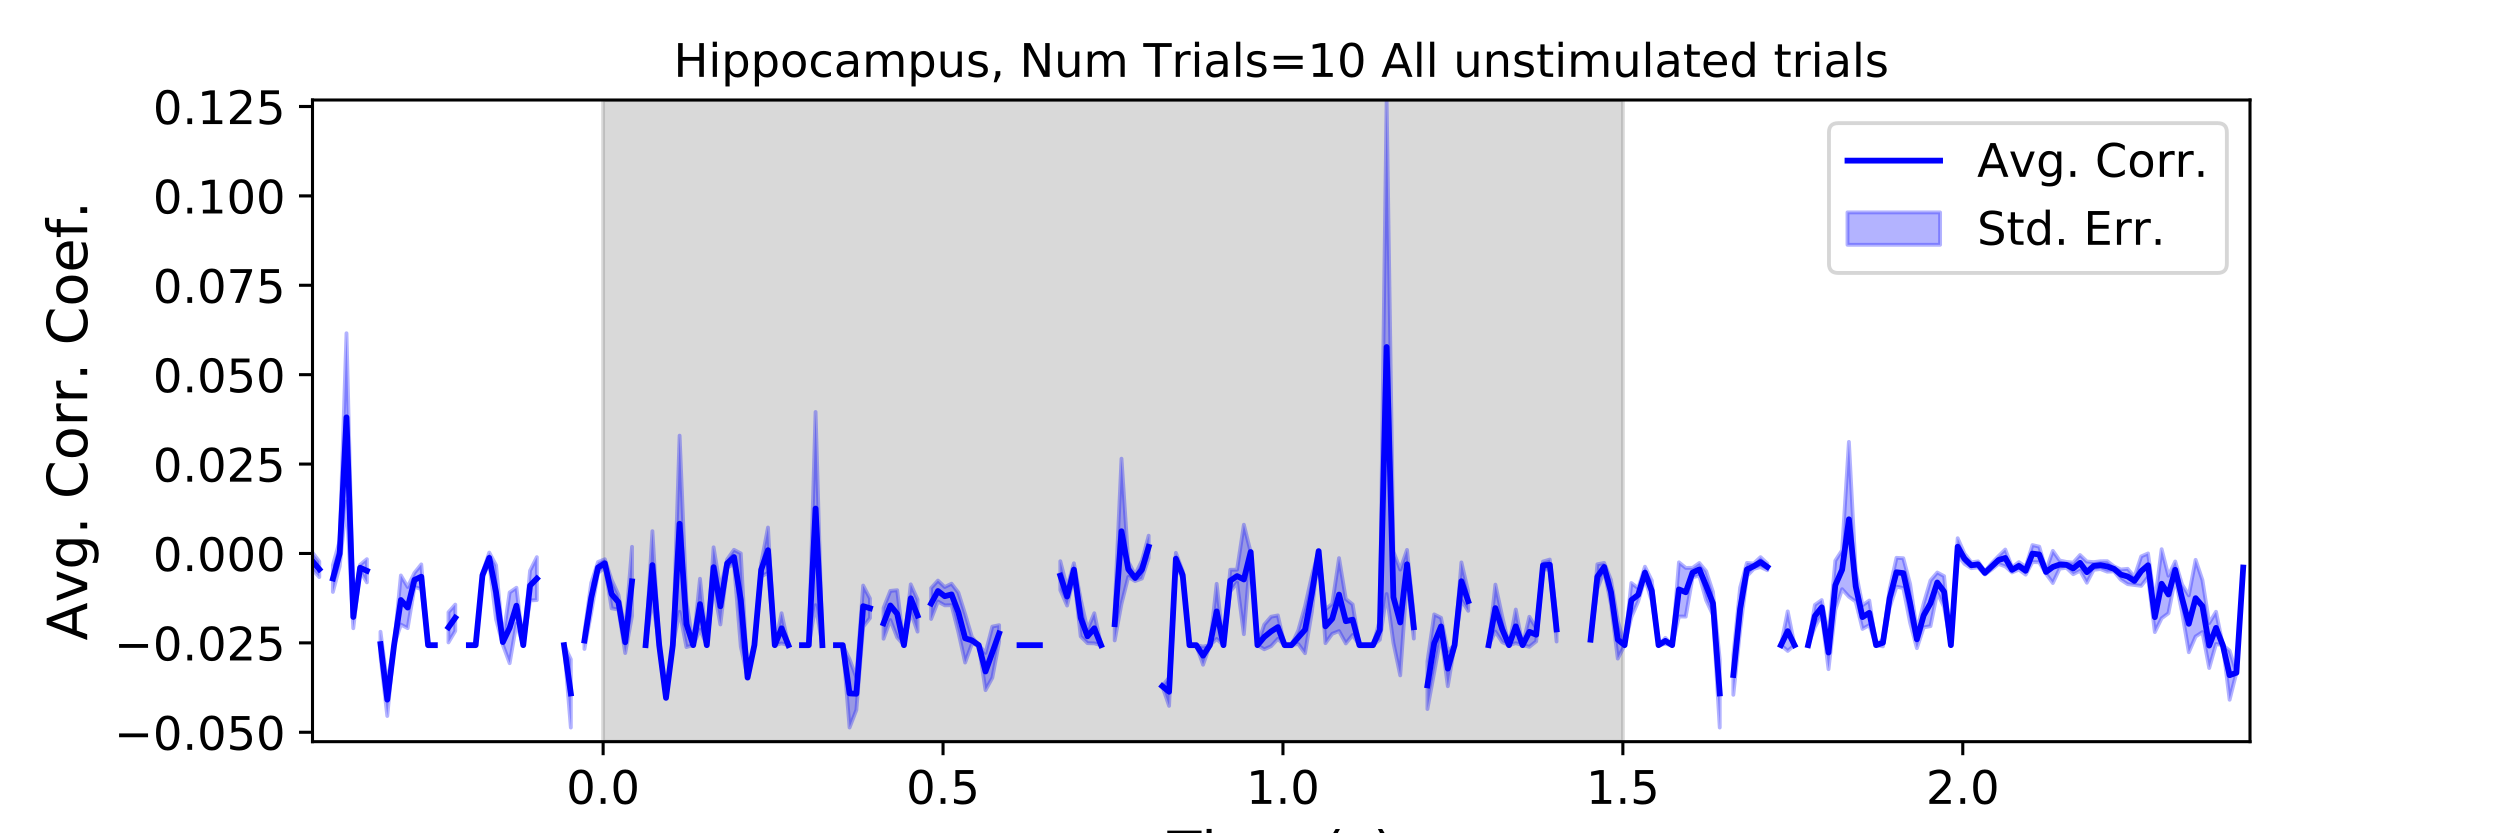 <?xml version="1.0" encoding="utf-8" standalone="no"?>
<!DOCTYPE svg PUBLIC "-//W3C//DTD SVG 1.1//EN"
  "http://www.w3.org/Graphics/SVG/1.1/DTD/svg11.dtd">
<!-- Created with matplotlib (https://matplotlib.org/) -->
<svg height="216pt" version="1.1" viewBox="0 0 648 216" width="648pt" xmlns="http://www.w3.org/2000/svg" xmlns:xlink="http://www.w3.org/1999/xlink">
 <defs>
  <style type="text/css">
*{stroke-linecap:butt;stroke-linejoin:round;}
  </style>
 </defs>
 <g id="figure_1">
  <g id="patch_1">
   <path d="M 0 216 
L 648 216 
L 648 0 
L 0 0 
z
" style="fill:#ffffff;"/>
  </g>
  <g id="axes_1">
   <g id="patch_2">
    <path d="M 81 192.24 
L 583.2 192.24 
L 583.2 25.92 
L 81 25.92 
z
" style="fill:#ffffff;"/>
   </g>
   <g id="PolyCollection_1">
    <defs>
     <path d="M 156.33 -23.76 
L 156.33 -190.08 
L 420.646 -190.08 
L 420.646 -23.76 
L 420.646 -23.76 
L 156.33 -23.76 
z
" id="m505af406de" style="stroke:#808080;stroke-opacity:0.3;"/>
    </defs>
    <g clip-path="url(#p59d09632db)">
     <use style="fill:#808080;fill-opacity:0.3;stroke:#808080;stroke-opacity:0.3;" x="0" xlink:href="#m505af406de" y="216"/>
    </g>
   </g>
   <g id="PolyCollection_2">
    <path clip-path="url(#p59d09632db)" d="M 81 143.257 
L 81 147.644 
L 82.762 149.578 
L 82.762 145.536 
L 82.762 145.536 
L 81 143.257 
z
" style="fill:#0000ff;fill-opacity:0.3;stroke:#0000ff;stroke-opacity:0.3;"/>
    <path clip-path="url(#p59d09632db)" d="M 86.286 146.466 
L 86.286 153.433 
L 88.048 146.798 
L 89.811 129.986 
L 91.573 162.837 
L 93.335 147.914 
L 95.097 150.947 
L 95.097 144.935 
L 95.097 144.935 
L 93.335 146.406 
L 91.573 156.987 
L 89.811 86.378 
L 88.048 140.179 
L 86.286 146.466 
z
" style="fill:#0000ff;fill-opacity:0.3;stroke:#0000ff;stroke-opacity:0.3;"/>
    <path clip-path="url(#p59d09632db)" d="M 98.621 163.76 
L 98.621 170.154 
L 100.383 185.586 
L 102.145 167.224 
L 103.907 161.891 
L 105.669 162.818 
L 107.432 152.134 
L 109.194 152.678 
L 110.956 167.224 
L 112.718 167.224 
L 112.718 167.224 
L 112.718 167.224 
L 110.956 167.224 
L 109.194 146.29 
L 107.432 148.482 
L 105.669 152.145 
L 103.907 149.155 
L 102.145 167.224 
L 100.383 177.099 
L 98.621 163.76 
z
" style="fill:#0000ff;fill-opacity:0.3;stroke:#0000ff;stroke-opacity:0.3;"/>
    <path clip-path="url(#p59d09632db)" d="M 116.242 158.699 
L 116.242 166.513 
L 118.004 163.544 
L 118.004 156.712 
L 118.004 156.712 
L 116.242 158.699 
z
" style="fill:#0000ff;fill-opacity:0.3;stroke:#0000ff;stroke-opacity:0.3;"/>
    <path clip-path="url(#p59d09632db)" d="M 121.528 167.224 
L 121.528 167.224 
L 123.291 167.224 
L 125.053 149.766 
L 126.815 145.988 
L 128.577 160.517 
L 130.339 167.155 
L 132.101 171.901 
L 133.863 161.646 
L 135.625 167.224 
L 137.387 155.64 
L 139.149 155.542 
L 139.149 144.408 
L 139.149 144.408 
L 137.387 147.927 
L 135.625 167.224 
L 133.863 152.342 
L 132.101 153.558 
L 130.339 165.708 
L 128.577 146.524 
L 126.815 143.225 
L 125.053 148.45 
L 123.291 167.224 
L 121.528 167.224 
z
" style="fill:#0000ff;fill-opacity:0.3;stroke:#0000ff;stroke-opacity:0.3;"/>
    <path clip-path="url(#p59d09632db)" d="M 142.674 192.24 
L 142.674 192.24 
L 142.674 192.24 
L 142.674 192.24 
z
" style="fill:#0000ff;fill-opacity:0.3;stroke:#0000ff;stroke-opacity:0.3;"/>
    <path clip-path="url(#p59d09632db)" d="M 146.198 167.224 
L 146.198 167.224 
L 147.96 188.577 
L 147.96 170.888 
L 147.96 170.888 
L 146.198 167.224 
z
" style="fill:#0000ff;fill-opacity:0.3;stroke:#0000ff;stroke-opacity:0.3;"/>
    <path clip-path="url(#p59d09632db)" d="M 151.484 163.844 
L 151.484 168.208 
L 153.246 158.799 
L 155.008 148.511 
L 156.771 147.056 
L 158.533 157.685 
L 160.295 158.008 
L 162.057 169.272 
L 163.819 159.655 
L 163.819 141.734 
L 163.819 141.734 
L 162.057 163.66 
L 160.295 154.15 
L 158.533 150.313 
L 156.771 144.953 
L 155.008 145.668 
L 153.246 151.077 
L 151.484 163.844 
z
" style="fill:#0000ff;fill-opacity:0.3;stroke:#0000ff;stroke-opacity:0.3;"/>
    <path clip-path="url(#p59d09632db)" d="M 167.343 167.224 
L 167.343 167.224 
L 169.105 155.275 
L 170.867 167.224 
L 172.629 180.882 
L 174.392 167.224 
L 176.154 158.578 
L 177.916 167.723 
L 179.678 167.224 
L 181.44 163.158 
L 183.202 167.224 
L 184.964 152.168 
L 186.726 161.858 
L 188.488 147.044 
L 190.251 146.269 
L 192.013 167.62 
L 193.775 175.628 
L 195.537 167.224 
L 197.299 149.398 
L 199.061 148.484 
L 200.823 167.224 
L 202.585 166.763 
L 204.347 167.224 
L 204.347 167.224 
L 204.347 167.224 
L 202.585 158.945 
L 200.823 167.224 
L 199.061 136.734 
L 197.299 145.946 
L 195.537 167.224 
L 193.775 175.628 
L 192.013 143.44 
L 190.251 142.51 
L 188.488 144.999 
L 186.726 152.453 
L 184.964 141.86 
L 183.202 167.224 
L 181.44 150.012 
L 179.678 167.224 
L 177.916 155.797 
L 176.154 112.914 
L 174.392 167.224 
L 172.629 180.882 
L 170.867 167.224 
L 169.105 137.677 
L 167.343 167.224 
z
" style="fill:#0000ff;fill-opacity:0.3;stroke:#0000ff;stroke-opacity:0.3;"/>
    <path clip-path="url(#p59d09632db)" d="M 207.872 167.224 
L 207.872 167.224 
L 209.634 167.224 
L 211.396 156.855 
L 213.158 167.224 
L 213.158 167.224 
L 213.158 167.224 
L 211.396 106.786 
L 209.634 167.224 
L 207.872 167.224 
z
" style="fill:#0000ff;fill-opacity:0.3;stroke:#0000ff;stroke-opacity:0.3;"/>
    <path clip-path="url(#p59d09632db)" d="M 216.682 167.224 
L 216.682 167.224 
L 218.444 167.224 
L 220.206 188.577 
L 221.968 184.022 
L 223.731 162.469 
L 225.493 160.192 
L 225.493 155.12 
L 225.493 155.12 
L 223.731 151.773 
L 221.968 175.614 
L 220.206 170.888 
L 218.444 167.224 
L 216.682 167.224 
z
" style="fill:#0000ff;fill-opacity:0.3;stroke:#0000ff;stroke-opacity:0.3;"/>
    <path clip-path="url(#p59d09632db)" d="M 229.017 157.568 
L 229.017 165.568 
L 230.779 160.719 
L 232.541 165.219 
L 234.303 167.224 
L 236.065 158.697 
L 237.827 163.722 
L 237.827 155.403 
L 237.827 155.403 
L 236.065 151.462 
L 234.303 167.224 
L 232.541 152.982 
L 230.779 153.155 
L 229.017 157.568 
z
" style="fill:#0000ff;fill-opacity:0.3;stroke:#0000ff;stroke-opacity:0.3;"/>
    <path clip-path="url(#p59d09632db)" d="M 241.352 152.421 
L 241.352 160.442 
L 243.114 155.908 
L 244.876 156.911 
L 246.638 156.857 
L 248.4 163.811 
L 250.162 171.735 
L 251.924 166.863 
L 253.686 167.224 
L 255.448 178.882 
L 257.211 175.68 
L 258.973 166.335 
L 258.973 162.044 
L 258.973 162.044 
L 257.211 162.41 
L 255.448 169.224 
L 253.686 167.224 
L 251.924 165.118 
L 250.162 159.155 
L 248.4 153.581 
L 246.638 151.292 
L 244.876 152.157 
L 243.114 150.484 
L 241.352 152.421 
z
" style="fill:#0000ff;fill-opacity:0.3;stroke:#0000ff;stroke-opacity:0.3;"/>
    <path clip-path="url(#p59d09632db)" d="M 264.259 167.224 
L 264.259 167.224 
L 266.021 167.224 
L 267.783 167.224 
L 269.545 167.224 
L 269.545 167.224 
L 269.545 167.224 
L 267.783 167.224 
L 266.021 167.224 
L 264.259 167.224 
z
" style="fill:#0000ff;fill-opacity:0.3;stroke:#0000ff;stroke-opacity:0.3;"/>
    <path clip-path="url(#p59d09632db)" d="M 274.832 145.468 
L 274.832 152.961 
L 276.594 156.966 
L 278.356 149.292 
L 280.118 164.957 
L 281.88 166.706 
L 283.642 166.763 
L 285.404 167.224 
L 285.404 167.224 
L 285.404 167.224 
L 283.642 158.945 
L 281.88 163.144 
L 280.118 155.353 
L 278.356 146 
L 276.594 152.272 
L 274.832 145.468 
z
" style="fill:#0000ff;fill-opacity:0.3;stroke:#0000ff;stroke-opacity:0.3;"/>
    <path clip-path="url(#p59d09632db)" d="M 288.928 157.564 
L 288.928 165.993 
L 290.691 156.512 
L 292.453 149.526 
L 294.215 150.606 
L 295.977 149.959 
L 297.739 144.634 
L 297.739 138.85 
L 297.739 138.85 
L 295.977 145.356 
L 294.215 149.004 
L 292.453 145.576 
L 290.691 118.89 
L 288.928 157.564 
z
" style="fill:#0000ff;fill-opacity:0.3;stroke:#0000ff;stroke-opacity:0.3;"/>
    <path clip-path="url(#p59d09632db)" d="M 301.263 177.855 
L 301.263 177.855 
L 303.025 182.964 
L 304.787 146.342 
L 306.549 150.062 
L 308.312 167.224 
L 310.074 167.224 
L 311.836 172.305 
L 313.598 167.224 
L 315.36 165.618 
L 317.122 167.224 
L 318.884 153.328 
L 320.646 150.995 
L 322.408 164.384 
L 324.171 143.082 
L 325.933 167.224 
L 327.695 168.297 
L 329.457 167.502 
L 331.219 165.58 
L 332.981 167.224 
L 334.743 167.224 
L 336.505 166.91 
L 338.267 169.318 
L 340.029 158.629 
L 341.792 142.85 
L 343.554 166.71 
L 345.316 164.275 
L 347.078 163.575 
L 348.84 166.783 
L 350.602 164.574 
L 352.364 167.224 
L 354.126 167.224 
L 355.888 167.224 
L 357.651 165.807 
L 359.413 153.976 
L 361.175 166.647 
L 362.937 175.054 
L 364.699 150 
L 366.461 165.52 
L 366.461 159.617 
L 366.461 159.617 
L 364.699 142.53 
L 362.937 147.636 
L 361.175 142.964 
L 359.413 25.92 
L 357.651 160.713 
L 355.888 167.224 
L 354.126 167.224 
L 352.364 167.224 
L 350.602 156.661 
L 348.84 155.254 
L 347.078 144.662 
L 345.316 156.474 
L 343.554 157.989 
L 341.792 142.85 
L 340.029 149.254 
L 338.267 157.127 
L 336.505 163.438 
L 334.743 167.224 
L 332.981 167.224 
L 331.219 159.511 
L 329.457 159.855 
L 327.695 161.899 
L 325.933 167.224 
L 324.171 143.082 
L 322.408 136.003 
L 320.646 147.651 
L 318.884 147.683 
L 317.122 167.224 
L 315.36 151.327 
L 313.598 167.224 
L 311.836 167.589 
L 310.074 167.224 
L 308.312 167.224 
L 306.549 148.04 
L 304.787 143.294 
L 303.025 175.649 
L 301.263 177.855 
z
" style="fill:#0000ff;fill-opacity:0.3;stroke:#0000ff;stroke-opacity:0.3;"/>
    <path clip-path="url(#p59d09632db)" d="M 369.985 171.506 
L 369.985 183.782 
L 371.747 174.23 
L 373.509 164.615 
L 375.272 177.875 
L 377.034 167.224 
L 378.796 155.541 
L 380.558 158.325 
L 380.558 153.304 
L 380.558 153.304 
L 378.796 145.771 
L 377.034 167.224 
L 375.272 168.745 
L 373.509 160.13 
L 371.747 159.249 
L 369.985 171.506 
z
" style="fill:#0000ff;fill-opacity:0.3;stroke:#0000ff;stroke-opacity:0.3;"/>
    <path clip-path="url(#p59d09632db)" d="M 385.844 167.224 
L 385.844 167.224 
L 387.606 163.718 
L 389.368 166.446 
L 391.131 167.224 
L 392.893 166.71 
L 394.655 167.224 
L 396.417 167.657 
L 398.179 166.232 
L 399.941 147.497 
L 401.703 147.731 
L 403.465 166.284 
L 403.465 159.994 
L 403.465 159.994 
L 401.703 145.03 
L 399.941 145.558 
L 398.179 162.803 
L 396.417 159.867 
L 394.655 167.224 
L 392.893 157.989 
L 391.131 167.224 
L 389.368 159.718 
L 387.606 151.535 
L 385.844 167.224 
z
" style="fill:#0000ff;fill-opacity:0.3;stroke:#0000ff;stroke-opacity:0.3;"/>
    <path clip-path="url(#p59d09632db)" d="M 408.752 167.224 
L 408.752 167.224 
L 408.752 167.224 
L 408.752 167.224 
z
" style="fill:#0000ff;fill-opacity:0.3;stroke:#0000ff;stroke-opacity:0.3;"/>
    <path clip-path="url(#p59d09632db)" d="M 412.276 165.808 
L 412.276 165.808 
L 414.038 152.644 
L 415.8 148.007 
L 417.562 156.594 
L 419.324 170.711 
L 421.086 167.224 
L 422.848 159.962 
L 424.611 155.91 
L 426.373 149.972 
L 428.135 155.802 
L 429.897 167.224 
L 431.659 166.897 
L 433.421 167.224 
L 435.183 159.791 
L 436.945 159.827 
L 438.707 149.62 
L 440.469 149.233 
L 442.232 155.588 
L 443.994 159.347 
L 445.756 188.577 
L 445.756 170.888 
L 445.756 170.888 
L 443.994 153.415 
L 442.232 148.066 
L 440.469 145.932 
L 438.707 147.195 
L 436.945 147.2 
L 435.183 145.757 
L 433.421 167.224 
L 431.659 165.329 
L 429.897 167.224 
L 428.135 150.461 
L 426.373 146.888 
L 424.611 152.465 
L 422.848 151.12 
L 421.086 167.224 
L 419.324 160.865 
L 417.562 150.314 
L 415.8 145.908 
L 414.038 146.26 
L 412.276 165.808 
z
" style="fill:#0000ff;fill-opacity:0.3;stroke:#0000ff;stroke-opacity:0.3;"/>
    <path clip-path="url(#p59d09632db)" d="M 449.28 169.829 
L 449.28 180.094 
L 451.042 163.323 
L 452.804 149.309 
L 454.566 147.462 
L 456.328 146.971 
L 458.091 147.809 
L 458.091 146.08 
L 458.091 146.08 
L 456.328 144.411 
L 454.566 146.054 
L 452.804 145.904 
L 451.042 152.306 
L 449.28 169.829 
z
" style="fill:#0000ff;fill-opacity:0.3;stroke:#0000ff;stroke-opacity:0.3;"/>
    <path clip-path="url(#p59d09632db)" d="M 461.615 167.224 
L 461.615 167.224 
L 463.377 168.72 
L 465.139 167.224 
L 465.139 167.224 
L 465.139 167.224 
L 463.377 158.474 
L 461.615 167.224 
z
" style="fill:#0000ff;fill-opacity:0.3;stroke:#0000ff;stroke-opacity:0.3;"/>
    <path clip-path="url(#p59d09632db)" d="M 468.663 167.224 
L 468.663 167.224 
L 470.425 162.528 
L 472.187 159.299 
L 473.949 173.448 
L 475.712 158.053 
L 477.474 152.724 
L 479.236 154.667 
L 480.998 155.917 
L 482.76 163.017 
L 484.522 162.032 
L 486.284 167.224 
L 488.046 167.541 
L 489.808 157.43 
L 491.571 152.067 
L 493.333 152.414 
L 495.095 161.411 
L 496.857 168.005 
L 498.619 162.618 
L 500.381 162.302 
L 502.143 153.568 
L 503.905 157.368 
L 505.667 167.224 
L 507.429 143.909 
L 509.192 146.143 
L 510.954 147.276 
L 512.716 147.073 
L 514.478 148.909 
L 516.24 147.624 
L 518.002 146.177 
L 519.764 146.805 
L 521.526 148.374 
L 523.288 147.65 
L 525.051 148.949 
L 526.813 145.688 
L 528.575 145.742 
L 530.337 148.726 
L 532.099 151.124 
L 533.861 147.39 
L 535.623 147.175 
L 537.385 148.842 
L 539.147 147.927 
L 540.909 151.049 
L 542.672 147.693 
L 544.434 147.5 
L 546.196 148.183 
L 547.958 148.094 
L 549.72 150.256 
L 551.482 151.412 
L 553.244 151.634 
L 555.006 151.854 
L 556.768 149.573 
L 558.531 163.841 
L 560.293 160.264 
L 562.055 158.958 
L 563.817 149.865 
L 565.579 158.631 
L 567.341 169.064 
L 569.103 164.99 
L 570.865 163.842 
L 572.627 173.152 
L 574.389 166.935 
L 576.152 167.224 
L 577.914 181.38 
L 579.676 174.376 
L 581.438 147.106 
L 581.438 147.106 
L 581.438 147.106 
L 579.676 174.376 
L 577.914 168.654 
L 576.152 167.224 
L 574.389 158.567 
L 572.627 161.51 
L 570.865 150.341 
L 569.103 145.111 
L 567.341 154.321 
L 565.579 151.471 
L 563.817 145.536 
L 562.055 149.222 
L 560.293 142.349 
L 558.531 156.093 
L 556.768 143.451 
L 555.006 144.221 
L 553.244 149.505 
L 551.482 147.434 
L 549.72 147.613 
L 547.958 146.802 
L 546.196 145.457 
L 544.434 145.478 
L 542.672 145.699 
L 540.909 145.549 
L 539.147 143.861 
L 537.385 145.833 
L 535.623 145.645 
L 533.861 145.282 
L 532.099 142.78 
L 530.337 147.781 
L 528.575 141.696 
L 526.813 141.288 
L 525.051 146.92 
L 523.288 145.702 
L 521.526 147.03 
L 519.764 142.439 
L 518.002 144.158 
L 516.24 145.999 
L 514.478 148.085 
L 512.716 145.513 
L 510.954 145.757 
L 509.192 143.485 
L 507.429 139.508 
L 505.667 167.224 
L 503.905 149.33 
L 502.143 148.397 
L 500.381 150.451 
L 498.619 156.412 
L 496.857 163.384 
L 495.095 151.334 
L 493.333 144.693 
L 491.571 144.585 
L 489.808 152.578 
L 488.046 165.664 
L 486.284 167.224 
L 484.522 155.656 
L 482.76 156.895 
L 480.998 148.118 
L 479.236 114.537 
L 477.474 142.613 
L 475.712 145.329 
L 473.949 164.819 
L 472.187 155.537 
L 470.425 156.786 
L 468.663 167.224 
z
" style="fill:#0000ff;fill-opacity:0.3;stroke:#0000ff;stroke-opacity:0.3;"/>
   </g>
   <g id="matplotlib.axis_1">
    <g id="xtick_1">
     <g id="line2d_1">
      <defs>
       <path d="M 0 0 
L 0 3.5 
" id="mb2a947ad29" style="stroke:#000000;stroke-width:0.8;"/>
      </defs>
      <g>
       <use style="stroke:#000000;stroke-width:0.8;" x="156.33" xlink:href="#mb2a947ad29" y="192.24"/>
      </g>
     </g>
     <g id="text_1">
      <!-- 0.0 -->
      <defs>
       <path d="M 31.781 66.406 
Q 24.172 66.406 20.328 58.906 
Q 16.5 51.422 16.5 36.375 
Q 16.5 21.391 20.328 13.891 
Q 24.172 6.391 31.781 6.391 
Q 39.453 6.391 43.281 13.891 
Q 47.125 21.391 47.125 36.375 
Q 47.125 51.422 43.281 58.906 
Q 39.453 66.406 31.781 66.406 
z
M 31.781 74.219 
Q 44.047 74.219 50.516 64.516 
Q 56.984 54.828 56.984 36.375 
Q 56.984 17.969 50.516 8.266 
Q 44.047 -1.422 31.781 -1.422 
Q 19.531 -1.422 13.062 8.266 
Q 6.594 17.969 6.594 36.375 
Q 6.594 54.828 13.062 64.516 
Q 19.531 74.219 31.781 74.219 
z
" id="DejaVuSans-48"/>
       <path d="M 10.688 12.406 
L 21 12.406 
L 21 0 
L 10.688 0 
z
" id="DejaVuSans-46"/>
      </defs>
      <g transform="translate(146.788 208.358)scale(0.12 -0.12)">
       <use xlink:href="#DejaVuSans-48"/>
       <use x="63.623" xlink:href="#DejaVuSans-46"/>
       <use x="95.41" xlink:href="#DejaVuSans-48"/>
      </g>
     </g>
    </g>
    <g id="xtick_2">
     <g id="line2d_2">
      <g>
       <use style="stroke:#000000;stroke-width:0.8;" x="244.435" xlink:href="#mb2a947ad29" y="192.24"/>
      </g>
     </g>
     <g id="text_2">
      <!-- 0.5 -->
      <defs>
       <path d="M 10.797 72.906 
L 49.516 72.906 
L 49.516 64.594 
L 19.828 64.594 
L 19.828 46.734 
Q 21.969 47.469 24.109 47.828 
Q 26.266 48.188 28.422 48.188 
Q 40.625 48.188 47.75 41.5 
Q 54.891 34.812 54.891 23.391 
Q 54.891 11.625 47.562 5.094 
Q 40.234 -1.422 26.906 -1.422 
Q 22.312 -1.422 17.547 -0.641 
Q 12.797 0.141 7.719 1.703 
L 7.719 11.625 
Q 12.109 9.234 16.797 8.062 
Q 21.484 6.891 26.703 6.891 
Q 35.156 6.891 40.078 11.328 
Q 45.016 15.766 45.016 23.391 
Q 45.016 31 40.078 35.438 
Q 35.156 39.891 26.703 39.891 
Q 22.75 39.891 18.812 39.016 
Q 14.891 38.141 10.797 36.281 
z
" id="DejaVuSans-53"/>
      </defs>
      <g transform="translate(234.893 208.358)scale(0.12 -0.12)">
       <use xlink:href="#DejaVuSans-48"/>
       <use x="63.623" xlink:href="#DejaVuSans-46"/>
       <use x="95.41" xlink:href="#DejaVuSans-53"/>
      </g>
     </g>
    </g>
    <g id="xtick_3">
     <g id="line2d_3">
      <g>
       <use style="stroke:#000000;stroke-width:0.8;" x="332.541" xlink:href="#mb2a947ad29" y="192.24"/>
      </g>
     </g>
     <g id="text_3">
      <!-- 1.0 -->
      <defs>
       <path d="M 12.406 8.297 
L 28.516 8.297 
L 28.516 63.922 
L 10.984 60.406 
L 10.984 69.391 
L 28.422 72.906 
L 38.281 72.906 
L 38.281 8.297 
L 54.391 8.297 
L 54.391 0 
L 12.406 0 
z
" id="DejaVuSans-49"/>
      </defs>
      <g transform="translate(322.999 208.358)scale(0.12 -0.12)">
       <use xlink:href="#DejaVuSans-49"/>
       <use x="63.623" xlink:href="#DejaVuSans-46"/>
       <use x="95.41" xlink:href="#DejaVuSans-48"/>
      </g>
     </g>
    </g>
    <g id="xtick_4">
     <g id="line2d_4">
      <g>
       <use style="stroke:#000000;stroke-width:0.8;" x="420.646" xlink:href="#mb2a947ad29" y="192.24"/>
      </g>
     </g>
     <g id="text_4">
      <!-- 1.5 -->
      <g transform="translate(411.104 208.358)scale(0.12 -0.12)">
       <use xlink:href="#DejaVuSans-49"/>
       <use x="63.623" xlink:href="#DejaVuSans-46"/>
       <use x="95.41" xlink:href="#DejaVuSans-53"/>
      </g>
     </g>
    </g>
    <g id="xtick_5">
     <g id="line2d_5">
      <g>
       <use style="stroke:#000000;stroke-width:0.8;" x="508.751" xlink:href="#mb2a947ad29" y="192.24"/>
      </g>
     </g>
     <g id="text_5">
      <!-- 2.0 -->
      <defs>
       <path d="M 19.188 8.297 
L 53.609 8.297 
L 53.609 0 
L 7.328 0 
L 7.328 8.297 
Q 12.938 14.109 22.625 23.891 
Q 32.328 33.688 34.812 36.531 
Q 39.547 41.844 41.422 45.531 
Q 43.312 49.219 43.312 52.781 
Q 43.312 58.594 39.234 62.25 
Q 35.156 65.922 28.609 65.922 
Q 23.969 65.922 18.812 64.312 
Q 13.672 62.703 7.812 59.422 
L 7.812 69.391 
Q 13.766 71.781 18.938 73 
Q 24.125 74.219 28.422 74.219 
Q 39.75 74.219 46.484 68.547 
Q 53.219 62.891 53.219 53.422 
Q 53.219 48.922 51.531 44.891 
Q 49.859 40.875 45.406 35.406 
Q 44.188 33.984 37.641 27.219 
Q 31.109 20.453 19.188 8.297 
z
" id="DejaVuSans-50"/>
      </defs>
      <g transform="translate(499.209 208.358)scale(0.12 -0.12)">
       <use xlink:href="#DejaVuSans-50"/>
       <use x="63.623" xlink:href="#DejaVuSans-46"/>
       <use x="95.41" xlink:href="#DejaVuSans-48"/>
      </g>
     </g>
    </g>
    <g id="text_6">
     <!-- Time (s) -->
     <defs>
      <path d="M -0.297 72.906 
L 61.375 72.906 
L 61.375 64.594 
L 35.5 64.594 
L 35.5 0 
L 25.594 0 
L 25.594 64.594 
L -0.297 64.594 
z
" id="DejaVuSans-84"/>
      <path d="M 9.422 54.688 
L 18.406 54.688 
L 18.406 0 
L 9.422 0 
z
M 9.422 75.984 
L 18.406 75.984 
L 18.406 64.594 
L 9.422 64.594 
z
" id="DejaVuSans-105"/>
      <path d="M 52 44.188 
Q 55.375 50.25 60.062 53.125 
Q 64.75 56 71.094 56 
Q 79.641 56 84.281 50.016 
Q 88.922 44.047 88.922 33.016 
L 88.922 0 
L 79.891 0 
L 79.891 32.719 
Q 79.891 40.578 77.094 44.375 
Q 74.312 48.188 68.609 48.188 
Q 61.625 48.188 57.562 43.547 
Q 53.516 38.922 53.516 30.906 
L 53.516 0 
L 44.484 0 
L 44.484 32.719 
Q 44.484 40.625 41.703 44.406 
Q 38.922 48.188 33.109 48.188 
Q 26.219 48.188 22.156 43.531 
Q 18.109 38.875 18.109 30.906 
L 18.109 0 
L 9.078 0 
L 9.078 54.688 
L 18.109 54.688 
L 18.109 46.188 
Q 21.188 51.219 25.484 53.609 
Q 29.781 56 35.688 56 
Q 41.656 56 45.828 52.969 
Q 50 49.953 52 44.188 
z
" id="DejaVuSans-109"/>
      <path d="M 56.203 29.594 
L 56.203 25.203 
L 14.891 25.203 
Q 15.484 15.922 20.484 11.062 
Q 25.484 6.203 34.422 6.203 
Q 39.594 6.203 44.453 7.469 
Q 49.312 8.734 54.109 11.281 
L 54.109 2.781 
Q 49.266 0.734 44.188 -0.344 
Q 39.109 -1.422 33.891 -1.422 
Q 20.797 -1.422 13.156 6.188 
Q 5.516 13.812 5.516 26.812 
Q 5.516 40.234 12.766 48.109 
Q 20.016 56 32.328 56 
Q 43.359 56 49.781 48.891 
Q 56.203 41.797 56.203 29.594 
z
M 47.219 32.234 
Q 47.125 39.594 43.094 43.984 
Q 39.062 48.391 32.422 48.391 
Q 24.906 48.391 20.391 44.141 
Q 15.875 39.891 15.188 32.172 
z
" id="DejaVuSans-101"/>
      <path id="DejaVuSans-32"/>
      <path d="M 31 75.875 
Q 24.469 64.656 21.281 53.656 
Q 18.109 42.672 18.109 31.391 
Q 18.109 20.125 21.312 9.062 
Q 24.516 -2 31 -13.188 
L 23.188 -13.188 
Q 15.875 -1.703 12.234 9.375 
Q 8.594 20.453 8.594 31.391 
Q 8.594 42.281 12.203 53.312 
Q 15.828 64.359 23.188 75.875 
z
" id="DejaVuSans-40"/>
      <path d="M 44.281 53.078 
L 44.281 44.578 
Q 40.484 46.531 36.375 47.5 
Q 32.281 48.484 27.875 48.484 
Q 21.188 48.484 17.844 46.438 
Q 14.5 44.391 14.5 40.281 
Q 14.5 37.156 16.891 35.375 
Q 19.281 33.594 26.516 31.984 
L 29.594 31.297 
Q 39.156 29.25 43.188 25.516 
Q 47.219 21.781 47.219 15.094 
Q 47.219 7.469 41.188 3.016 
Q 35.156 -1.422 24.609 -1.422 
Q 20.219 -1.422 15.453 -0.562 
Q 10.688 0.297 5.422 2 
L 5.422 11.281 
Q 10.406 8.688 15.234 7.391 
Q 20.062 6.109 24.812 6.109 
Q 31.156 6.109 34.562 8.281 
Q 37.984 10.453 37.984 14.406 
Q 37.984 18.062 35.516 20.016 
Q 33.062 21.969 24.703 23.781 
L 21.578 24.516 
Q 13.234 26.266 9.516 29.906 
Q 5.812 33.547 5.812 39.891 
Q 5.812 47.609 11.281 51.797 
Q 16.75 56 26.812 56 
Q 31.781 56 36.172 55.266 
Q 40.578 54.547 44.281 53.078 
z
" id="DejaVuSans-115"/>
      <path d="M 8.016 75.875 
L 15.828 75.875 
Q 23.141 64.359 26.781 53.312 
Q 30.422 42.281 30.422 31.391 
Q 30.422 20.453 26.781 9.375 
Q 23.141 -1.703 15.828 -13.188 
L 8.016 -13.188 
Q 14.5 -2 17.703 9.062 
Q 20.906 20.125 20.906 31.391 
Q 20.906 42.672 17.703 53.656 
Q 14.5 64.656 8.016 75.875 
z
" id="DejaVuSans-41"/>
     </defs>
     <g transform="translate(302.605 225.796)scale(0.144 -0.144)">
      <use xlink:href="#DejaVuSans-84"/>
      <use x="61.037" xlink:href="#DejaVuSans-105"/>
      <use x="88.82" xlink:href="#DejaVuSans-109"/>
      <use x="186.232" xlink:href="#DejaVuSans-101"/>
      <use x="247.756" xlink:href="#DejaVuSans-32"/>
      <use x="279.543" xlink:href="#DejaVuSans-40"/>
      <use x="318.557" xlink:href="#DejaVuSans-115"/>
      <use x="370.656" xlink:href="#DejaVuSans-41"/>
     </g>
    </g>
   </g>
   <g id="matplotlib.axis_2">
    <g id="ytick_1">
     <g id="line2d_6">
      <defs>
       <path d="M 0 0 
L -3.5 0 
" id="medd24c6b9e" style="stroke:#000000;stroke-width:0.8;"/>
      </defs>
      <g>
       <use style="stroke:#000000;stroke-width:0.8;" x="81" xlink:href="#medd24c6b9e" y="189.801"/>
      </g>
     </g>
     <g id="text_7">
      <!-- −0.050 -->
      <defs>
       <path d="M 10.594 35.5 
L 73.188 35.5 
L 73.188 27.203 
L 10.594 27.203 
z
" id="DejaVuSans-8722"/>
      </defs>
      <g transform="translate(29.591 194.36)scale(0.12 -0.12)">
       <use xlink:href="#DejaVuSans-8722"/>
       <use x="83.789" xlink:href="#DejaVuSans-48"/>
       <use x="147.412" xlink:href="#DejaVuSans-46"/>
       <use x="179.199" xlink:href="#DejaVuSans-48"/>
       <use x="242.822" xlink:href="#DejaVuSans-53"/>
       <use x="306.445" xlink:href="#DejaVuSans-48"/>
      </g>
     </g>
    </g>
    <g id="ytick_2">
     <g id="line2d_7">
      <g>
       <use style="stroke:#000000;stroke-width:0.8;" x="81" xlink:href="#medd24c6b9e" y="166.63"/>
      </g>
     </g>
     <g id="text_8">
      <!-- −0.025 -->
      <g transform="translate(29.591 171.189)scale(0.12 -0.12)">
       <use xlink:href="#DejaVuSans-8722"/>
       <use x="83.789" xlink:href="#DejaVuSans-48"/>
       <use x="147.412" xlink:href="#DejaVuSans-46"/>
       <use x="179.199" xlink:href="#DejaVuSans-48"/>
       <use x="242.822" xlink:href="#DejaVuSans-50"/>
       <use x="306.445" xlink:href="#DejaVuSans-53"/>
      </g>
     </g>
    </g>
    <g id="ytick_3">
     <g id="line2d_8">
      <g>
       <use style="stroke:#000000;stroke-width:0.8;" x="81" xlink:href="#medd24c6b9e" y="143.459"/>
      </g>
     </g>
     <g id="text_9">
      <!-- 0.000 -->
      <g transform="translate(39.646 148.018)scale(0.12 -0.12)">
       <use xlink:href="#DejaVuSans-48"/>
       <use x="63.623" xlink:href="#DejaVuSans-46"/>
       <use x="95.41" xlink:href="#DejaVuSans-48"/>
       <use x="159.033" xlink:href="#DejaVuSans-48"/>
       <use x="222.656" xlink:href="#DejaVuSans-48"/>
      </g>
     </g>
    </g>
    <g id="ytick_4">
     <g id="line2d_9">
      <g>
       <use style="stroke:#000000;stroke-width:0.8;" x="81" xlink:href="#medd24c6b9e" y="120.289"/>
      </g>
     </g>
     <g id="text_10">
      <!-- 0.025 -->
      <g transform="translate(39.646 124.848)scale(0.12 -0.12)">
       <use xlink:href="#DejaVuSans-48"/>
       <use x="63.623" xlink:href="#DejaVuSans-46"/>
       <use x="95.41" xlink:href="#DejaVuSans-48"/>
       <use x="159.033" xlink:href="#DejaVuSans-50"/>
       <use x="222.656" xlink:href="#DejaVuSans-53"/>
      </g>
     </g>
    </g>
    <g id="ytick_5">
     <g id="line2d_10">
      <g>
       <use style="stroke:#000000;stroke-width:0.8;" x="81" xlink:href="#medd24c6b9e" y="97.118"/>
      </g>
     </g>
     <g id="text_11">
      <!-- 0.050 -->
      <g transform="translate(39.646 101.677)scale(0.12 -0.12)">
       <use xlink:href="#DejaVuSans-48"/>
       <use x="63.623" xlink:href="#DejaVuSans-46"/>
       <use x="95.41" xlink:href="#DejaVuSans-48"/>
       <use x="159.033" xlink:href="#DejaVuSans-53"/>
       <use x="222.656" xlink:href="#DejaVuSans-48"/>
      </g>
     </g>
    </g>
    <g id="ytick_6">
     <g id="line2d_11">
      <g>
       <use style="stroke:#000000;stroke-width:0.8;" x="81" xlink:href="#medd24c6b9e" y="73.947"/>
      </g>
     </g>
     <g id="text_12">
      <!-- 0.075 -->
      <defs>
       <path d="M 8.203 72.906 
L 55.078 72.906 
L 55.078 68.703 
L 28.609 0 
L 18.312 0 
L 43.219 64.594 
L 8.203 64.594 
z
" id="DejaVuSans-55"/>
      </defs>
      <g transform="translate(39.646 78.506)scale(0.12 -0.12)">
       <use xlink:href="#DejaVuSans-48"/>
       <use x="63.623" xlink:href="#DejaVuSans-46"/>
       <use x="95.41" xlink:href="#DejaVuSans-48"/>
       <use x="159.033" xlink:href="#DejaVuSans-55"/>
       <use x="222.656" xlink:href="#DejaVuSans-53"/>
      </g>
     </g>
    </g>
    <g id="ytick_7">
     <g id="line2d_12">
      <g>
       <use style="stroke:#000000;stroke-width:0.8;" x="81" xlink:href="#medd24c6b9e" y="50.776"/>
      </g>
     </g>
     <g id="text_13">
      <!-- 0.100 -->
      <g transform="translate(39.646 55.335)scale(0.12 -0.12)">
       <use xlink:href="#DejaVuSans-48"/>
       <use x="63.623" xlink:href="#DejaVuSans-46"/>
       <use x="95.41" xlink:href="#DejaVuSans-49"/>
       <use x="159.033" xlink:href="#DejaVuSans-48"/>
       <use x="222.656" xlink:href="#DejaVuSans-48"/>
      </g>
     </g>
    </g>
    <g id="ytick_8">
     <g id="line2d_13">
      <g>
       <use style="stroke:#000000;stroke-width:0.8;" x="81" xlink:href="#medd24c6b9e" y="27.605"/>
      </g>
     </g>
     <g id="text_14">
      <!-- 0.125 -->
      <g transform="translate(39.646 32.164)scale(0.12 -0.12)">
       <use xlink:href="#DejaVuSans-48"/>
       <use x="63.623" xlink:href="#DejaVuSans-46"/>
       <use x="95.41" xlink:href="#DejaVuSans-49"/>
       <use x="159.033" xlink:href="#DejaVuSans-50"/>
       <use x="222.656" xlink:href="#DejaVuSans-53"/>
      </g>
     </g>
    </g>
    <g id="text_15">
     <!-- Avg. Corr. Coef. -->
     <defs>
      <path d="M 34.188 63.188 
L 20.797 26.906 
L 47.609 26.906 
z
M 28.609 72.906 
L 39.797 72.906 
L 67.578 0 
L 57.328 0 
L 50.688 18.703 
L 17.828 18.703 
L 11.188 0 
L 0.781 0 
z
" id="DejaVuSans-65"/>
      <path d="M 2.984 54.688 
L 12.5 54.688 
L 29.594 8.797 
L 46.688 54.688 
L 56.203 54.688 
L 35.688 0 
L 23.484 0 
z
" id="DejaVuSans-118"/>
      <path d="M 45.406 27.984 
Q 45.406 37.75 41.375 43.109 
Q 37.359 48.484 30.078 48.484 
Q 22.859 48.484 18.828 43.109 
Q 14.797 37.75 14.797 27.984 
Q 14.797 18.266 18.828 12.891 
Q 22.859 7.516 30.078 7.516 
Q 37.359 7.516 41.375 12.891 
Q 45.406 18.266 45.406 27.984 
z
M 54.391 6.781 
Q 54.391 -7.172 48.188 -13.984 
Q 42 -20.797 29.203 -20.797 
Q 24.469 -20.797 20.266 -20.094 
Q 16.062 -19.391 12.109 -17.922 
L 12.109 -9.188 
Q 16.062 -11.328 19.922 -12.344 
Q 23.781 -13.375 27.781 -13.375 
Q 36.625 -13.375 41.016 -8.766 
Q 45.406 -4.156 45.406 5.172 
L 45.406 9.625 
Q 42.625 4.781 38.281 2.391 
Q 33.938 0 27.875 0 
Q 17.828 0 11.672 7.656 
Q 5.516 15.328 5.516 27.984 
Q 5.516 40.672 11.672 48.328 
Q 17.828 56 27.875 56 
Q 33.938 56 38.281 53.609 
Q 42.625 51.219 45.406 46.391 
L 45.406 54.688 
L 54.391 54.688 
z
" id="DejaVuSans-103"/>
      <path d="M 64.406 67.281 
L 64.406 56.891 
Q 59.422 61.531 53.781 63.812 
Q 48.141 66.109 41.797 66.109 
Q 29.297 66.109 22.656 58.469 
Q 16.016 50.828 16.016 36.375 
Q 16.016 21.969 22.656 14.328 
Q 29.297 6.688 41.797 6.688 
Q 48.141 6.688 53.781 8.984 
Q 59.422 11.281 64.406 15.922 
L 64.406 5.609 
Q 59.234 2.094 53.438 0.328 
Q 47.656 -1.422 41.219 -1.422 
Q 24.656 -1.422 15.125 8.703 
Q 5.609 18.844 5.609 36.375 
Q 5.609 53.953 15.125 64.078 
Q 24.656 74.219 41.219 74.219 
Q 47.75 74.219 53.531 72.484 
Q 59.328 70.75 64.406 67.281 
z
" id="DejaVuSans-67"/>
      <path d="M 30.609 48.391 
Q 23.391 48.391 19.188 42.75 
Q 14.984 37.109 14.984 27.297 
Q 14.984 17.484 19.156 11.844 
Q 23.344 6.203 30.609 6.203 
Q 37.797 6.203 41.984 11.859 
Q 46.188 17.531 46.188 27.297 
Q 46.188 37.016 41.984 42.703 
Q 37.797 48.391 30.609 48.391 
z
M 30.609 56 
Q 42.328 56 49.016 48.375 
Q 55.719 40.766 55.719 27.297 
Q 55.719 13.875 49.016 6.219 
Q 42.328 -1.422 30.609 -1.422 
Q 18.844 -1.422 12.172 6.219 
Q 5.516 13.875 5.516 27.297 
Q 5.516 40.766 12.172 48.375 
Q 18.844 56 30.609 56 
z
" id="DejaVuSans-111"/>
      <path d="M 41.109 46.297 
Q 39.594 47.172 37.812 47.578 
Q 36.031 48 33.891 48 
Q 26.266 48 22.188 43.047 
Q 18.109 38.094 18.109 28.812 
L 18.109 0 
L 9.078 0 
L 9.078 54.688 
L 18.109 54.688 
L 18.109 46.188 
Q 20.953 51.172 25.484 53.578 
Q 30.031 56 36.531 56 
Q 37.453 56 38.578 55.875 
Q 39.703 55.766 41.062 55.516 
z
" id="DejaVuSans-114"/>
      <path d="M 37.109 75.984 
L 37.109 68.5 
L 28.516 68.5 
Q 23.688 68.5 21.797 66.547 
Q 19.922 64.594 19.922 59.516 
L 19.922 54.688 
L 34.719 54.688 
L 34.719 47.703 
L 19.922 47.703 
L 19.922 0 
L 10.891 0 
L 10.891 47.703 
L 2.297 47.703 
L 2.297 54.688 
L 10.891 54.688 
L 10.891 58.5 
Q 10.891 67.625 15.141 71.797 
Q 19.391 75.984 28.609 75.984 
z
" id="DejaVuSans-102"/>
     </defs>
     <g transform="translate(22.596 166.005)rotate(-90)scale(0.144 -0.144)">
      <use xlink:href="#DejaVuSans-65"/>
      <use x="68.33" xlink:href="#DejaVuSans-118"/>
      <use x="127.51" xlink:href="#DejaVuSans-103"/>
      <use x="190.986" xlink:href="#DejaVuSans-46"/>
      <use x="222.773" xlink:href="#DejaVuSans-32"/>
      <use x="254.561" xlink:href="#DejaVuSans-67"/>
      <use x="324.385" xlink:href="#DejaVuSans-111"/>
      <use x="385.566" xlink:href="#DejaVuSans-114"/>
      <use x="426.664" xlink:href="#DejaVuSans-114"/>
      <use x="467.637" xlink:href="#DejaVuSans-46"/>
      <use x="499.424" xlink:href="#DejaVuSans-32"/>
      <use x="531.211" xlink:href="#DejaVuSans-67"/>
      <use x="601.035" xlink:href="#DejaVuSans-111"/>
      <use x="662.217" xlink:href="#DejaVuSans-101"/>
      <use x="723.74" xlink:href="#DejaVuSans-102"/>
      <use x="758.836" xlink:href="#DejaVuSans-46"/>
     </g>
    </g>
   </g>
   <g id="line2d_14">
    <path clip-path="url(#p59d09632db)" d="M 81 145.45 
L 82.762 147.557 
M 86.286 149.949 
L 88.048 143.488 
L 89.811 108.182 
L 91.573 159.912 
L 93.335 147.16 
L 95.097 147.941 
M 98.621 166.957 
L 100.383 181.342 
L 102.145 167.224 
L 103.907 155.523 
L 105.669 157.482 
L 107.432 150.308 
L 109.194 149.484 
L 110.956 167.224 
L 112.718 167.224 
M 116.242 162.606 
L 118.004 160.128 
M 121.528 167.224 
L 123.291 167.224 
L 125.053 149.108 
L 126.815 144.607 
L 128.577 153.521 
L 130.339 166.431 
L 132.101 162.729 
L 133.863 156.994 
L 135.625 167.224 
L 137.387 151.784 
L 139.149 149.975 
M 146.198 167.224 
L 147.96 179.732 
M 151.484 166.026 
L 153.246 154.938 
L 155.008 147.089 
L 156.771 146.004 
L 158.533 153.999 
L 160.295 156.079 
L 162.057 166.466 
L 163.819 150.694 
M 167.343 167.224 
L 169.105 146.476 
L 170.867 167.224 
L 172.629 180.882 
L 174.392 167.224 
L 176.154 135.746 
L 177.916 161.76 
L 179.678 167.224 
L 181.44 156.585 
L 183.202 167.224 
L 184.964 147.014 
L 186.726 157.156 
L 188.488 146.021 
L 190.251 144.389 
L 192.013 155.53 
L 193.775 175.628 
L 195.537 167.224 
L 197.299 147.672 
L 199.061 142.609 
L 200.823 167.224 
L 202.585 162.854 
L 204.347 167.224 
M 207.872 167.224 
L 209.634 167.224 
L 211.396 131.82 
L 213.158 167.224 
M 216.682 167.224 
L 218.444 167.224 
L 220.206 179.732 
L 221.968 179.818 
L 223.731 157.121 
L 225.493 157.656 
M 229.017 161.568 
L 230.779 156.937 
L 232.541 159.1 
L 234.303 167.224 
L 236.065 155.08 
L 237.827 159.563 
M 241.352 156.431 
L 243.114 153.196 
L 244.876 154.534 
L 246.638 154.075 
L 248.4 158.696 
L 250.162 165.445 
L 251.924 165.99 
L 253.686 167.224 
L 255.448 174.053 
L 258.973 164.19 
M 264.259 167.224 
L 269.545 167.224 
M 274.832 149.215 
L 276.594 154.619 
L 278.356 147.646 
L 280.118 160.155 
L 281.88 164.925 
L 283.642 162.854 
L 285.404 167.224 
M 288.928 161.779 
L 290.691 137.701 
L 292.453 147.551 
L 294.215 149.805 
L 295.977 147.658 
L 297.739 141.742 
M 301.263 177.855 
L 303.025 179.306 
L 304.787 144.818 
L 306.549 149.051 
L 308.312 167.224 
L 310.074 167.224 
L 311.836 169.947 
L 313.598 167.224 
L 315.36 158.473 
L 317.122 167.224 
L 318.884 150.506 
L 320.646 149.323 
L 322.408 150.194 
L 324.171 143.082 
L 325.933 167.224 
L 327.695 165.098 
L 329.457 163.678 
L 331.219 162.546 
L 332.981 167.224 
L 334.743 167.224 
L 338.267 163.222 
L 340.029 153.942 
L 341.792 142.85 
L 343.554 162.349 
L 345.316 160.374 
L 347.078 154.119 
L 348.84 161.019 
L 350.602 160.618 
L 352.364 167.224 
L 355.888 167.224 
L 357.651 163.26 
L 359.413 89.948 
L 361.175 154.805 
L 362.937 161.345 
L 364.699 146.265 
L 366.461 162.569 
M 369.985 177.644 
L 371.747 166.739 
L 373.509 162.373 
L 375.272 173.31 
L 377.034 167.224 
L 378.796 150.656 
L 380.558 155.814 
M 385.844 167.224 
L 387.606 157.626 
L 389.368 163.082 
L 391.131 167.224 
L 392.893 162.349 
L 394.655 167.224 
L 396.417 163.762 
L 398.179 164.517 
L 399.941 146.527 
L 401.703 146.381 
L 403.465 163.139 
M 412.276 165.808 
L 414.038 149.452 
L 415.8 146.957 
L 417.562 153.454 
L 419.324 165.788 
L 421.086 167.224 
L 422.848 155.541 
L 424.611 154.187 
L 426.373 148.43 
L 428.135 153.132 
L 429.897 167.224 
L 431.659 166.113 
L 433.421 167.224 
L 435.183 152.774 
L 436.945 153.513 
L 438.707 148.407 
L 440.469 147.582 
L 442.232 151.827 
L 443.994 156.381 
L 445.756 179.732 
M 449.28 174.961 
L 451.042 157.815 
L 452.804 147.606 
L 454.566 146.758 
L 456.328 145.691 
L 458.091 146.944 
M 461.615 167.224 
L 463.377 163.597 
L 465.139 167.224 
M 468.663 167.224 
L 470.425 159.657 
L 472.187 157.418 
L 473.949 169.134 
L 475.712 151.691 
L 477.474 147.669 
L 479.236 134.602 
L 480.998 152.017 
L 482.76 159.956 
L 484.522 158.844 
L 486.284 167.224 
L 488.046 166.603 
L 489.808 155.004 
L 491.571 148.326 
L 493.333 148.554 
L 495.095 156.373 
L 496.857 165.695 
L 498.619 159.515 
L 500.381 156.376 
L 502.143 150.983 
L 503.905 153.349 
L 505.667 167.224 
L 507.429 141.708 
L 509.192 144.814 
L 510.954 146.517 
L 512.716 146.293 
L 514.478 148.497 
L 518.002 145.167 
L 519.764 144.622 
L 521.526 147.702 
L 523.288 146.676 
L 525.051 147.934 
L 526.813 143.488 
L 528.575 143.719 
L 530.337 148.254 
L 532.099 146.952 
L 533.861 146.336 
L 535.623 146.41 
L 537.385 147.338 
L 539.147 145.894 
L 540.909 148.299 
L 542.672 146.696 
L 544.434 146.489 
L 546.196 146.82 
L 547.958 147.448 
L 549.72 148.934 
L 551.482 149.423 
L 553.244 150.57 
L 555.006 148.038 
L 556.768 146.512 
L 558.531 159.967 
L 560.293 151.306 
L 562.055 154.09 
L 563.817 147.701 
L 565.579 155.051 
L 567.341 161.692 
L 569.103 155.051 
L 570.865 157.092 
L 572.627 167.331 
L 574.389 162.751 
L 576.152 167.224 
L 577.914 175.017 
L 579.676 174.376 
L 581.438 147.106 
L 581.438 147.106 
" style="fill:none;stroke:#0000ff;stroke-linecap:square;stroke-width:1.5;"/>
   </g>
   <g id="patch_3">
    <path d="M 81 192.24 
L 81 25.92 
" style="fill:none;stroke:#000000;stroke-linecap:square;stroke-linejoin:miter;stroke-width:0.8;"/>
   </g>
   <g id="patch_4">
    <path d="M 583.2 192.24 
L 583.2 25.92 
" style="fill:none;stroke:#000000;stroke-linecap:square;stroke-linejoin:miter;stroke-width:0.8;"/>
   </g>
   <g id="patch_5">
    <path d="M 81 192.24 
L 583.2 192.24 
" style="fill:none;stroke:#000000;stroke-linecap:square;stroke-linejoin:miter;stroke-width:0.8;"/>
   </g>
   <g id="patch_6">
    <path d="M 81 25.92 
L 583.2 25.92 
" style="fill:none;stroke:#000000;stroke-linecap:square;stroke-linejoin:miter;stroke-width:0.8;"/>
   </g>
   <g id="text_16">
    <!-- Hippocampus, Num Trials=10 All unstimulated trials -->
    <defs>
     <path d="M 9.812 72.906 
L 19.672 72.906 
L 19.672 43.016 
L 55.516 43.016 
L 55.516 72.906 
L 65.375 72.906 
L 65.375 0 
L 55.516 0 
L 55.516 34.719 
L 19.672 34.719 
L 19.672 0 
L 9.812 0 
z
" id="DejaVuSans-72"/>
     <path d="M 18.109 8.203 
L 18.109 -20.797 
L 9.078 -20.797 
L 9.078 54.688 
L 18.109 54.688 
L 18.109 46.391 
Q 20.953 51.266 25.266 53.625 
Q 29.594 56 35.594 56 
Q 45.562 56 51.781 48.094 
Q 58.016 40.188 58.016 27.297 
Q 58.016 14.406 51.781 6.484 
Q 45.562 -1.422 35.594 -1.422 
Q 29.594 -1.422 25.266 0.953 
Q 20.953 3.328 18.109 8.203 
z
M 48.688 27.297 
Q 48.688 37.203 44.609 42.844 
Q 40.531 48.484 33.406 48.484 
Q 26.266 48.484 22.188 42.844 
Q 18.109 37.203 18.109 27.297 
Q 18.109 17.391 22.188 11.75 
Q 26.266 6.109 33.406 6.109 
Q 40.531 6.109 44.609 11.75 
Q 48.688 17.391 48.688 27.297 
z
" id="DejaVuSans-112"/>
     <path d="M 48.781 52.594 
L 48.781 44.188 
Q 44.969 46.297 41.141 47.344 
Q 37.312 48.391 33.406 48.391 
Q 24.656 48.391 19.812 42.844 
Q 14.984 37.312 14.984 27.297 
Q 14.984 17.281 19.812 11.734 
Q 24.656 6.203 33.406 6.203 
Q 37.312 6.203 41.141 7.25 
Q 44.969 8.297 48.781 10.406 
L 48.781 2.094 
Q 45.016 0.344 40.984 -0.531 
Q 36.969 -1.422 32.422 -1.422 
Q 20.062 -1.422 12.781 6.344 
Q 5.516 14.109 5.516 27.297 
Q 5.516 40.672 12.859 48.328 
Q 20.219 56 33.016 56 
Q 37.156 56 41.109 55.141 
Q 45.062 54.297 48.781 52.594 
z
" id="DejaVuSans-99"/>
     <path d="M 34.281 27.484 
Q 23.391 27.484 19.188 25 
Q 14.984 22.516 14.984 16.5 
Q 14.984 11.719 18.141 8.906 
Q 21.297 6.109 26.703 6.109 
Q 34.188 6.109 38.703 11.406 
Q 43.219 16.703 43.219 25.484 
L 43.219 27.484 
z
M 52.203 31.203 
L 52.203 0 
L 43.219 0 
L 43.219 8.297 
Q 40.141 3.328 35.547 0.953 
Q 30.953 -1.422 24.312 -1.422 
Q 15.922 -1.422 10.953 3.297 
Q 6 8.016 6 15.922 
Q 6 25.141 12.172 29.828 
Q 18.359 34.516 30.609 34.516 
L 43.219 34.516 
L 43.219 35.406 
Q 43.219 41.609 39.141 45 
Q 35.062 48.391 27.688 48.391 
Q 23 48.391 18.547 47.266 
Q 14.109 46.141 10.016 43.891 
L 10.016 52.203 
Q 14.938 54.109 19.578 55.047 
Q 24.219 56 28.609 56 
Q 40.484 56 46.344 49.844 
Q 52.203 43.703 52.203 31.203 
z
" id="DejaVuSans-97"/>
     <path d="M 8.5 21.578 
L 8.5 54.688 
L 17.484 54.688 
L 17.484 21.922 
Q 17.484 14.156 20.5 10.266 
Q 23.531 6.391 29.594 6.391 
Q 36.859 6.391 41.078 11.031 
Q 45.312 15.672 45.312 23.688 
L 45.312 54.688 
L 54.297 54.688 
L 54.297 0 
L 45.312 0 
L 45.312 8.406 
Q 42.047 3.422 37.719 1 
Q 33.406 -1.422 27.688 -1.422 
Q 18.266 -1.422 13.375 4.438 
Q 8.5 10.297 8.5 21.578 
z
M 31.109 56 
z
" id="DejaVuSans-117"/>
     <path d="M 11.719 12.406 
L 22.016 12.406 
L 22.016 4 
L 14.016 -11.625 
L 7.719 -11.625 
L 11.719 4 
z
" id="DejaVuSans-44"/>
     <path d="M 9.812 72.906 
L 23.094 72.906 
L 55.422 11.922 
L 55.422 72.906 
L 64.984 72.906 
L 64.984 0 
L 51.703 0 
L 19.391 60.984 
L 19.391 0 
L 9.812 0 
z
" id="DejaVuSans-78"/>
     <path d="M 9.422 75.984 
L 18.406 75.984 
L 18.406 0 
L 9.422 0 
z
" id="DejaVuSans-108"/>
     <path d="M 10.594 45.406 
L 73.188 45.406 
L 73.188 37.203 
L 10.594 37.203 
z
M 10.594 25.484 
L 73.188 25.484 
L 73.188 17.188 
L 10.594 17.188 
z
" id="DejaVuSans-61"/>
     <path d="M 54.891 33.016 
L 54.891 0 
L 45.906 0 
L 45.906 32.719 
Q 45.906 40.484 42.875 44.328 
Q 39.844 48.188 33.797 48.188 
Q 26.516 48.188 22.312 43.547 
Q 18.109 38.922 18.109 30.906 
L 18.109 0 
L 9.078 0 
L 9.078 54.688 
L 18.109 54.688 
L 18.109 46.188 
Q 21.344 51.125 25.703 53.562 
Q 30.078 56 35.797 56 
Q 45.219 56 50.047 50.172 
Q 54.891 44.344 54.891 33.016 
z
" id="DejaVuSans-110"/>
     <path d="M 18.312 70.219 
L 18.312 54.688 
L 36.812 54.688 
L 36.812 47.703 
L 18.312 47.703 
L 18.312 18.016 
Q 18.312 11.328 20.141 9.422 
Q 21.969 7.516 27.594 7.516 
L 36.812 7.516 
L 36.812 0 
L 27.594 0 
Q 17.188 0 13.234 3.875 
Q 9.281 7.766 9.281 18.016 
L 9.281 47.703 
L 2.688 47.703 
L 2.688 54.688 
L 9.281 54.688 
L 9.281 70.219 
z
" id="DejaVuSans-116"/>
     <path d="M 45.406 46.391 
L 45.406 75.984 
L 54.391 75.984 
L 54.391 0 
L 45.406 0 
L 45.406 8.203 
Q 42.578 3.328 38.25 0.953 
Q 33.938 -1.422 27.875 -1.422 
Q 17.969 -1.422 11.734 6.484 
Q 5.516 14.406 5.516 27.297 
Q 5.516 40.188 11.734 48.094 
Q 17.969 56 27.875 56 
Q 33.938 56 38.25 53.625 
Q 42.578 51.266 45.406 46.391 
z
M 14.797 27.297 
Q 14.797 17.391 18.875 11.75 
Q 22.953 6.109 30.078 6.109 
Q 37.203 6.109 41.297 11.75 
Q 45.406 17.391 45.406 27.297 
Q 45.406 37.203 41.297 42.844 
Q 37.203 48.484 30.078 48.484 
Q 22.953 48.484 18.875 42.844 
Q 14.797 37.203 14.797 27.297 
z
" id="DejaVuSans-100"/>
    </defs>
    <g transform="translate(174.593 19.92)scale(0.12 -0.12)">
     <use xlink:href="#DejaVuSans-72"/>
     <use x="75.195" xlink:href="#DejaVuSans-105"/>
     <use x="102.979" xlink:href="#DejaVuSans-112"/>
     <use x="166.455" xlink:href="#DejaVuSans-112"/>
     <use x="229.932" xlink:href="#DejaVuSans-111"/>
     <use x="291.113" xlink:href="#DejaVuSans-99"/>
     <use x="346.094" xlink:href="#DejaVuSans-97"/>
     <use x="407.373" xlink:href="#DejaVuSans-109"/>
     <use x="504.785" xlink:href="#DejaVuSans-112"/>
     <use x="568.262" xlink:href="#DejaVuSans-117"/>
     <use x="631.641" xlink:href="#DejaVuSans-115"/>
     <use x="683.74" xlink:href="#DejaVuSans-44"/>
     <use x="715.527" xlink:href="#DejaVuSans-32"/>
     <use x="747.314" xlink:href="#DejaVuSans-78"/>
     <use x="822.119" xlink:href="#DejaVuSans-117"/>
     <use x="885.498" xlink:href="#DejaVuSans-109"/>
     <use x="982.91" xlink:href="#DejaVuSans-32"/>
     <use x="1014.697" xlink:href="#DejaVuSans-84"/>
     <use x="1075.562" xlink:href="#DejaVuSans-114"/>
     <use x="1116.676" xlink:href="#DejaVuSans-105"/>
     <use x="1144.459" xlink:href="#DejaVuSans-97"/>
     <use x="1205.738" xlink:href="#DejaVuSans-108"/>
     <use x="1233.521" xlink:href="#DejaVuSans-115"/>
     <use x="1285.621" xlink:href="#DejaVuSans-61"/>
     <use x="1369.41" xlink:href="#DejaVuSans-49"/>
     <use x="1433.033" xlink:href="#DejaVuSans-48"/>
     <use x="1496.656" xlink:href="#DejaVuSans-32"/>
     <use x="1528.443" xlink:href="#DejaVuSans-65"/>
     <use x="1596.852" xlink:href="#DejaVuSans-108"/>
     <use x="1624.635" xlink:href="#DejaVuSans-108"/>
     <use x="1652.418" xlink:href="#DejaVuSans-32"/>
     <use x="1684.205" xlink:href="#DejaVuSans-117"/>
     <use x="1747.584" xlink:href="#DejaVuSans-110"/>
     <use x="1810.963" xlink:href="#DejaVuSans-115"/>
     <use x="1863.062" xlink:href="#DejaVuSans-116"/>
     <use x="1902.271" xlink:href="#DejaVuSans-105"/>
     <use x="1930.055" xlink:href="#DejaVuSans-109"/>
     <use x="2027.467" xlink:href="#DejaVuSans-117"/>
     <use x="2090.846" xlink:href="#DejaVuSans-108"/>
     <use x="2118.629" xlink:href="#DejaVuSans-97"/>
     <use x="2179.908" xlink:href="#DejaVuSans-116"/>
     <use x="2219.117" xlink:href="#DejaVuSans-101"/>
     <use x="2280.641" xlink:href="#DejaVuSans-100"/>
     <use x="2344.117" xlink:href="#DejaVuSans-32"/>
     <use x="2375.904" xlink:href="#DejaVuSans-116"/>
     <use x="2415.113" xlink:href="#DejaVuSans-114"/>
     <use x="2456.227" xlink:href="#DejaVuSans-105"/>
     <use x="2484.01" xlink:href="#DejaVuSans-97"/>
     <use x="2545.289" xlink:href="#DejaVuSans-108"/>
     <use x="2573.072" xlink:href="#DejaVuSans-115"/>
    </g>
   </g>
   <g id="legend_1">
    <g id="patch_7">
     <path d="M 476.469 70.748 
L 574.8 70.748 
Q 577.2 70.748 577.2 68.347 
L 577.2 34.32 
Q 577.2 31.92 574.8 31.92 
L 476.469 31.92 
Q 474.069 31.92 474.069 34.32 
L 474.069 68.347 
Q 474.069 70.748 476.469 70.748 
z
" style="fill:#ffffff;opacity:0.8;stroke:#cccccc;stroke-linejoin:miter;"/>
    </g>
    <g id="line2d_15">
     <path d="M 478.869 41.638 
L 502.869 41.638 
" style="fill:none;stroke:#0000ff;stroke-linecap:square;stroke-width:1.5;"/>
    </g>
    <g id="line2d_16"/>
    <g id="text_17">
     <!-- Avg. Corr. -->
     <g transform="translate(512.469 45.838)scale(0.12 -0.12)">
      <use xlink:href="#DejaVuSans-65"/>
      <use x="68.33" xlink:href="#DejaVuSans-118"/>
      <use x="127.51" xlink:href="#DejaVuSans-103"/>
      <use x="190.986" xlink:href="#DejaVuSans-46"/>
      <use x="222.773" xlink:href="#DejaVuSans-32"/>
      <use x="254.561" xlink:href="#DejaVuSans-67"/>
      <use x="324.385" xlink:href="#DejaVuSans-111"/>
      <use x="385.566" xlink:href="#DejaVuSans-114"/>
      <use x="426.664" xlink:href="#DejaVuSans-114"/>
      <use x="467.637" xlink:href="#DejaVuSans-46"/>
     </g>
    </g>
    <g id="patch_8">
     <path d="M 478.869 63.452 
L 502.869 63.452 
L 502.869 55.052 
L 478.869 55.052 
z
" style="fill:#0000ff;opacity:0.3;stroke:#0000ff;stroke-linejoin:miter;"/>
    </g>
    <g id="text_18">
     <!-- Std. Err. -->
     <defs>
      <path d="M 53.516 70.516 
L 53.516 60.891 
Q 47.906 63.578 42.922 64.891 
Q 37.938 66.219 33.297 66.219 
Q 25.25 66.219 20.875 63.094 
Q 16.5 59.969 16.5 54.203 
Q 16.5 49.359 19.406 46.891 
Q 22.312 44.438 30.422 42.922 
L 36.375 41.703 
Q 47.406 39.594 52.656 34.297 
Q 57.906 29 57.906 20.125 
Q 57.906 9.516 50.797 4.047 
Q 43.703 -1.422 29.984 -1.422 
Q 24.812 -1.422 18.969 -0.25 
Q 13.141 0.922 6.891 3.219 
L 6.891 13.375 
Q 12.891 10.016 18.656 8.297 
Q 24.422 6.594 29.984 6.594 
Q 38.422 6.594 43.016 9.906 
Q 47.609 13.234 47.609 19.391 
Q 47.609 24.75 44.312 27.781 
Q 41.016 30.812 33.5 32.328 
L 27.484 33.5 
Q 16.453 35.688 11.516 40.375 
Q 6.594 45.062 6.594 53.422 
Q 6.594 63.094 13.406 68.656 
Q 20.219 74.219 32.172 74.219 
Q 37.312 74.219 42.625 73.281 
Q 47.953 72.359 53.516 70.516 
z
" id="DejaVuSans-83"/>
      <path d="M 9.812 72.906 
L 55.906 72.906 
L 55.906 64.594 
L 19.672 64.594 
L 19.672 43.016 
L 54.391 43.016 
L 54.391 34.719 
L 19.672 34.719 
L 19.672 8.297 
L 56.781 8.297 
L 56.781 0 
L 9.812 0 
z
" id="DejaVuSans-69"/>
     </defs>
     <g transform="translate(512.469 63.452)scale(0.12 -0.12)">
      <use xlink:href="#DejaVuSans-83"/>
      <use x="63.477" xlink:href="#DejaVuSans-116"/>
      <use x="102.686" xlink:href="#DejaVuSans-100"/>
      <use x="166.162" xlink:href="#DejaVuSans-46"/>
      <use x="197.949" xlink:href="#DejaVuSans-32"/>
      <use x="229.736" xlink:href="#DejaVuSans-69"/>
      <use x="292.92" xlink:href="#DejaVuSans-114"/>
      <use x="334.018" xlink:href="#DejaVuSans-114"/>
      <use x="374.99" xlink:href="#DejaVuSans-46"/>
     </g>
    </g>
   </g>
  </g>
 </g>
 <defs>
  <clipPath id="p59d09632db">
   <rect height="166.32" width="502.2" x="81" y="25.92"/>
  </clipPath>
 </defs>
</svg>

